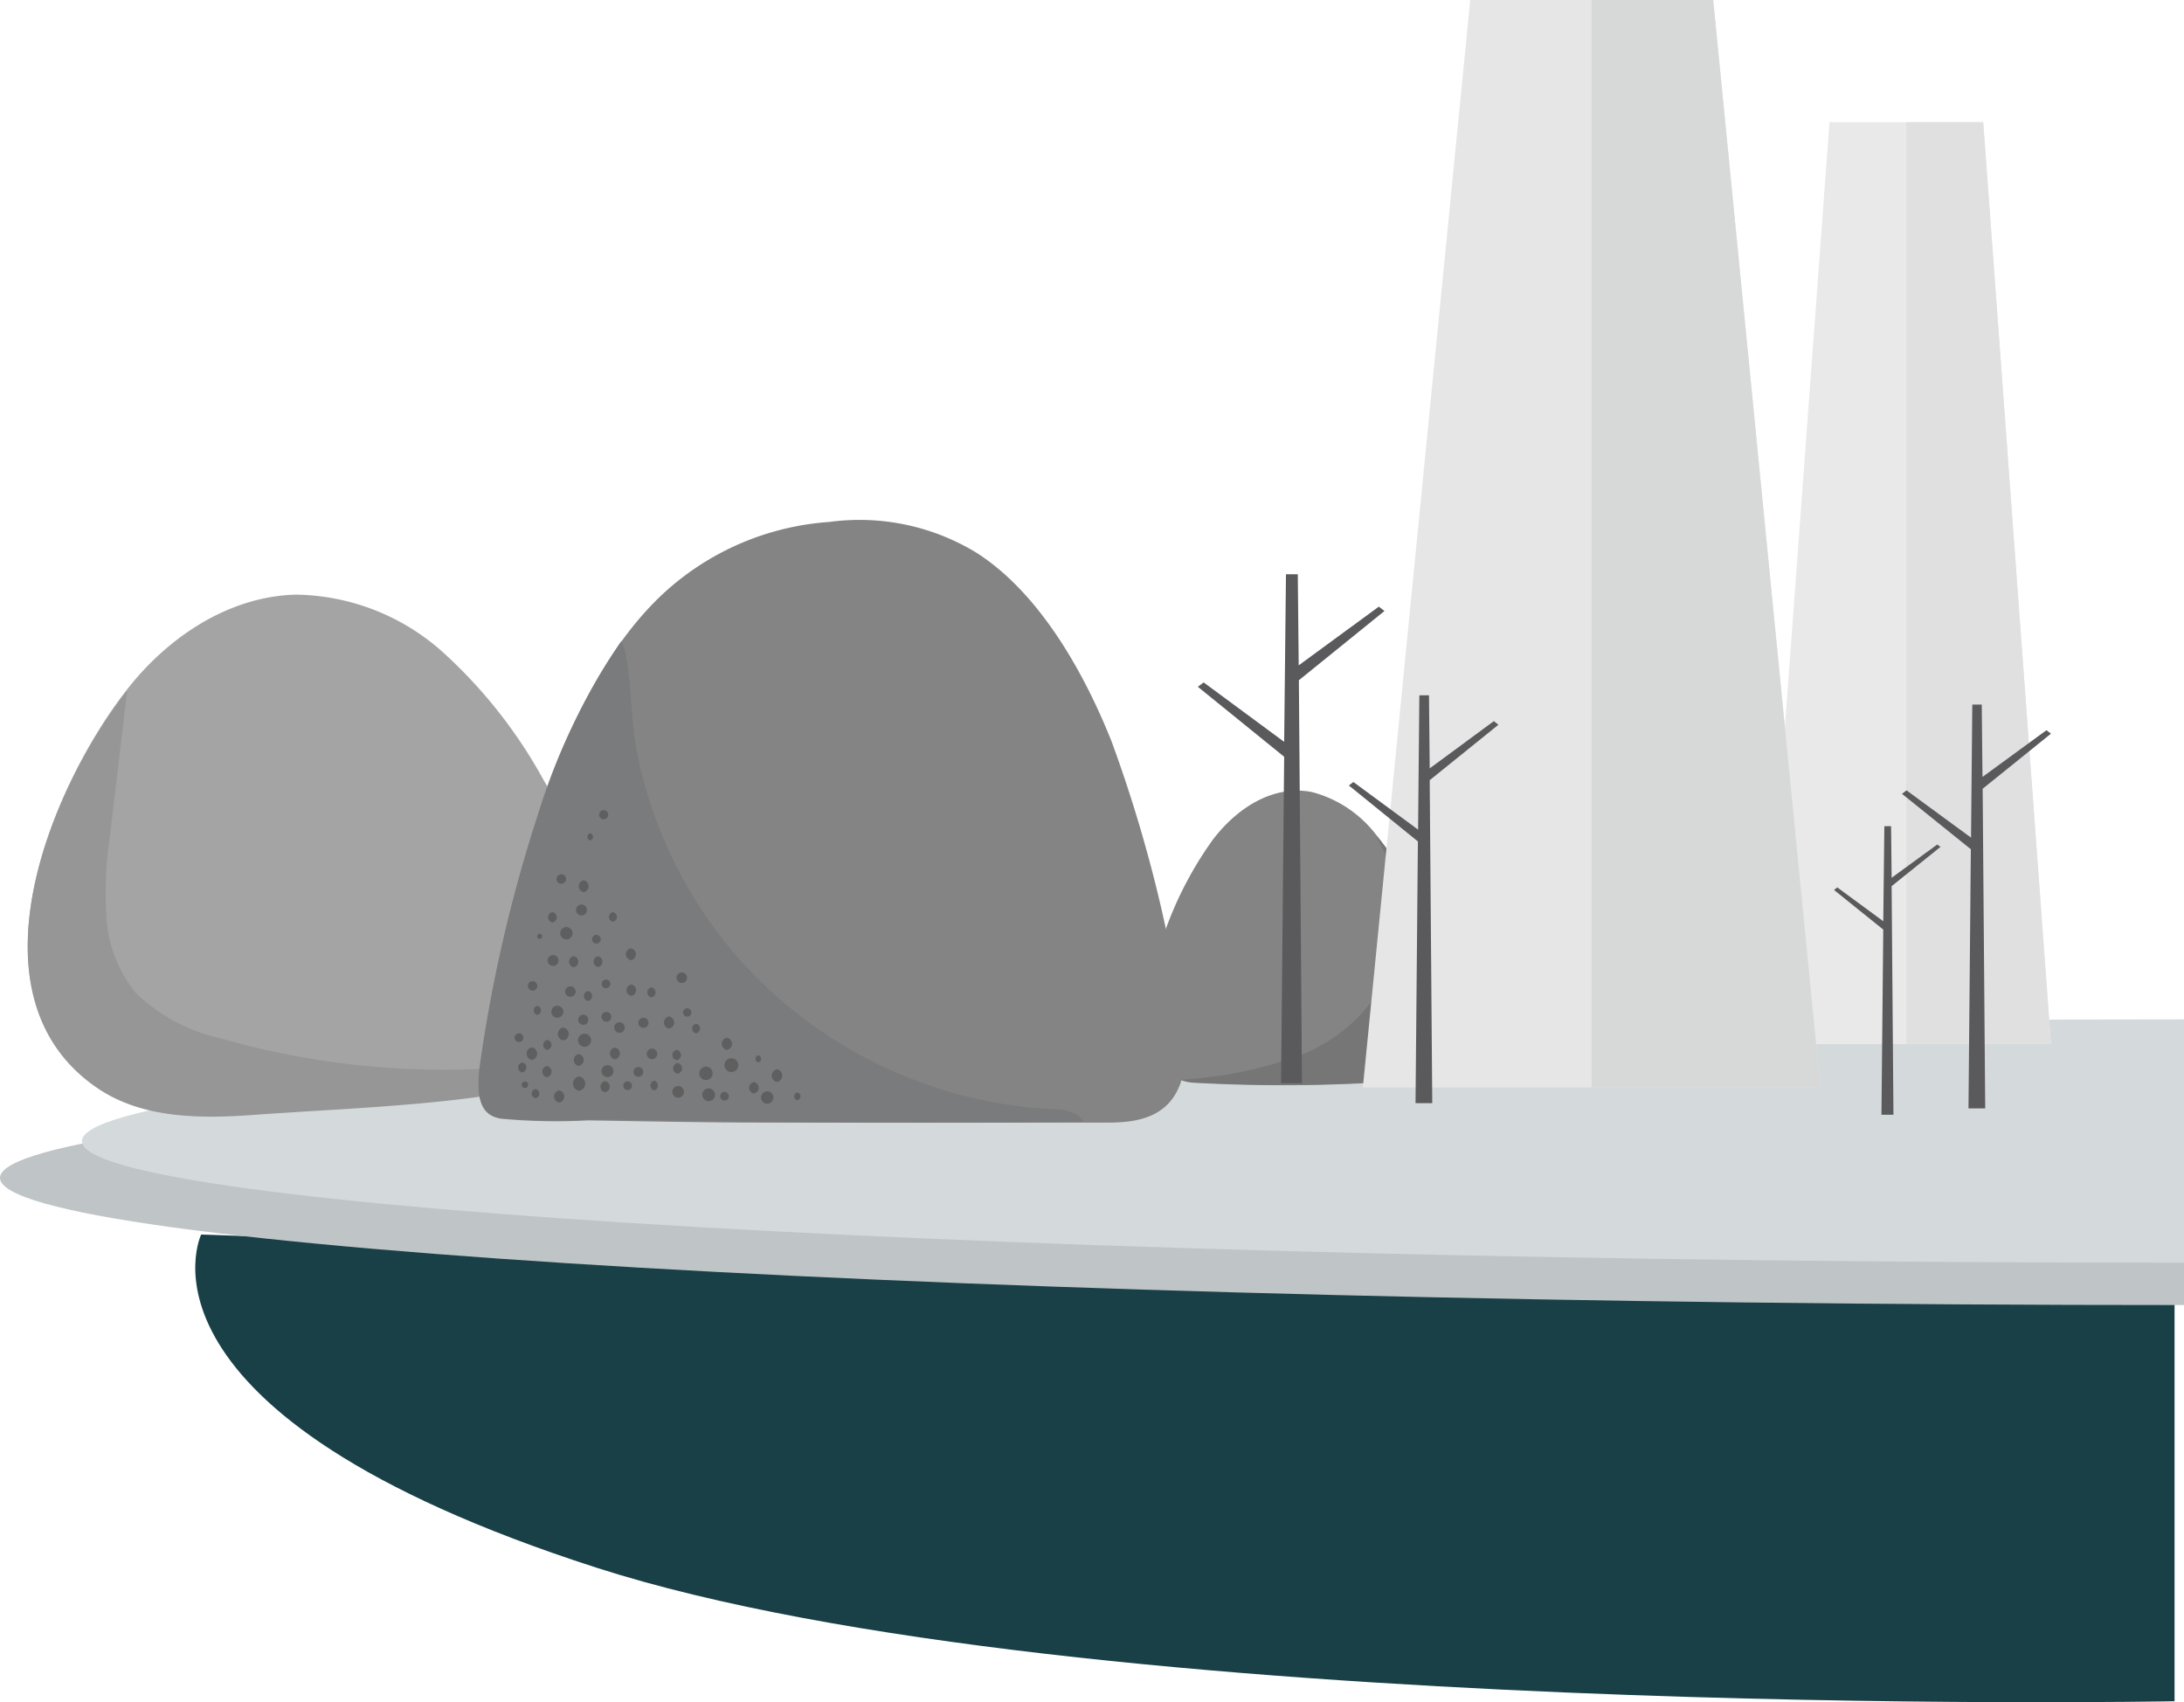 <svg xmlns="http://www.w3.org/2000/svg" viewBox="0 0 120.19 93.66"><defs><style>.cls-1{fill:#002c32;opacity:0.9;}.cls-2{fill:#bfc4c6;}.cls-3{fill:#d4dadc;}.cls-4{fill:#e9e9e9;}.cls-5{fill:#e0e0e1;}.cls-6{fill:#a5a4a4;}.cls-7{fill:#969696;}.cls-8{fill:#848484;}.cls-9{fill:#7a7b7c;}.cls-10{fill:#5f5f5f;}.cls-11{fill:#767676;}.cls-12{fill:#e6e6e6;}.cls-13{fill:#d7d8d8;}.cls-14{fill:#5a595b;}</style></defs><title>illustration_pollueur_2</title><g id="Calque_2" data-name="Calque 2"><g id="Calque_1-2" data-name="Calque 1"><path class="cls-1" d="M11.07,67.93S6.36,77.74,32.82,86.26s86.85,7.35,86.85,7.35V71.77Z"/><path class="cls-2" d="M0,64.81c0,3.85,53.81,7,120.19,7V57.86C53.81,57.86,0,61,0,64.81Z"/><path class="cls-3" d="M4.51,62.79c0,3.69,51.79,6.69,115.68,6.69V56.09C56.3,56.09,4.51,59.09,4.51,62.79Z"/><polygon class="cls-4" points="96.94 57.45 112.87 57.45 109.14 6.72 100.68 6.72 96.94 57.45"/><polygon class="cls-5" points="112.87 57.45 109.14 6.72 104.91 6.72 104.91 57.45 112.87 57.45"/><path class="cls-6" d="M6.86,38.11c2.28-3,5.68-5.29,9.41-5.39a12.35,12.35,0,0,1,8.15,3.21,27,27,0,0,1,5.5,7,67.24,67.24,0,0,1,4.58,9.43c.51,1.32,1.41,3.78.7,5a4.78,4.78,0,0,1-3,1.79c-5.77,1.6-12.13,1.71-18.1,2.14-3,.22-6.12.23-8.6-1.4C-2,55,2.68,43.55,6.86,38.11Z"/><path class="cls-7" d="M31.49,58.3A44.59,44.59,0,0,1,12.2,57.15a9.75,9.75,0,0,1-4.71-2.5,7.2,7.2,0,0,1-1.63-4.13A21.12,21.12,0,0,1,6.05,46L7,38l-.09.12C2.68,43.55-2,55,5.46,59.94c2.48,1.63,5.65,1.62,8.6,1.4,6-.43,12.33-.54,18.1-2.14a7.61,7.61,0,0,0,2.09-.83,2.4,2.4,0,0,0-.69-.21A6.89,6.89,0,0,0,31.49,58.3Z"/><path class="cls-8" d="M29.63,44.8C31.3,39.71,33.7,35,37,32.22a15,15,0,0,1,8.64-3.5,12.36,12.36,0,0,1,8.09,1.69c3.15,2,5.67,5.95,7.44,10.38a77.24,77.24,0,0,1,3.75,14.35A9.21,9.21,0,0,1,65,59.5c-.65,2-2.44,2.26-3.93,2.27q-9.6,0-19.19,0c-3.17,0-6.33-.07-9.5-.12a33.45,33.45,0,0,1-4.8-.09c-1.19-.19-1.35-1.2-1.15-2.86A80.73,80.73,0,0,1,29.63,44.8Z"/><path class="cls-9" d="M59.26,61.33a2.82,2.82,0,0,0-1.41-.3,24.77,24.77,0,0,1-17.24-8.34A24.49,24.49,0,0,1,37,47.22a24.81,24.81,0,0,1-1.88-5.5c-.4-1.83-.34-3.67-.64-5.5a3.07,3.07,0,0,0-.29-.94,35.2,35.2,0,0,0-4.58,9.52A80.73,80.73,0,0,0,26.4,58.66c-.2,1.66,0,2.67,1.15,2.86a33.45,33.45,0,0,0,4.8.09c3.17,0,6.33.09,9.5.12q8.9.08,17.79,0A1.08,1.08,0,0,0,59.26,61.33Z"/><path class="cls-10" d="M28.89,59.51a.18.18,0,0,0,0,.36A.18.18,0,0,0,28.89,59.51Z"/><path class="cls-10" d="M29.27,57.63a.35.35,0,0,0,0,.69A.35.35,0,0,0,29.27,57.63Z"/><path class="cls-10" d="M30.1,58.66a.31.31,0,0,0,0,.61A.31.31,0,0,0,30.1,58.66Z"/><path class="cls-10" d="M31.87,59.23a.4.4,0,0,0,0,.79A.4.4,0,0,0,31.87,59.23Z"/><path class="cls-10" d="M29.47,59.92a.26.26,0,0,0,0,.51A.26.26,0,0,0,29.47,59.92Z"/><path class="cls-10" d="M30.12,57.77a.28.28,0,0,0,0-.55A.28.28,0,0,0,30.12,57.77Z"/><path class="cls-10" d="M29.57,55.35a.25.25,0,0,0,0,.49A.25.25,0,0,0,29.57,55.35Z"/><path class="cls-10" d="M29.31,54.51a.26.26,0,0,0,0-.52A.26.26,0,0,0,29.31,54.51Z"/><path class="cls-10" d="M30.44,53.15a.3.3,0,0,0,0-.6A.3.3,0,0,0,30.44,53.15Z"/><path class="cls-10" d="M31.39,54.27a.29.29,0,0,0,0,.58A.29.29,0,0,0,31.39,54.27Z"/><path class="cls-10" d="M31,56.54a.36.36,0,0,0,0,.71A.36.36,0,0,0,31,56.54Z"/><path class="cls-10" d="M33.84,57.64a.33.33,0,0,0,0,.65A.33.33,0,0,0,33.84,57.64Z"/><path class="cls-10" d="M33.3,59.49a.31.31,0,0,0,0,.61A.31.31,0,0,0,33.3,59.49Z"/><path class="cls-10" d="M32.17,56.88a.36.36,0,0,0,0,.72A.36.36,0,0,0,32.17,56.88Z"/><path class="cls-10" d="M33.37,55.68a.27.27,0,0,0,0,.54A.27.27,0,0,0,33.37,55.68Z"/><path class="cls-10" d="M35.88,57.7a.29.29,0,0,0,0,.58A.29.29,0,0,0,35.88,57.7Z"/><path class="cls-10" d="M36,59.46A.28.28,0,0,0,36,60,.28.28,0,0,0,36,59.46Z"/><path class="cls-10" d="M34.54,59.5a.24.24,0,0,0,0,.48A.24.24,0,0,0,34.54,59.5Z"/><path class="cls-10" d="M38.85,58.69a.37.37,0,0,0,0,.74A.37.37,0,0,0,38.85,58.69Z"/><path class="cls-10" d="M41.49,59.54a.32.32,0,0,0,0,.63A.32.32,0,0,0,41.49,59.54Z"/><path class="cls-10" d="M43.88,60.11a.22.22,0,0,0,0,.43A.22.22,0,0,0,43.88,60.11Z"/><path class="cls-10" d="M37.32,59.76a.32.32,0,0,0,0,.64A.32.32,0,0,0,37.32,59.76Z"/><path class="cls-10" d="M37.24,57.77a.29.29,0,0,0,0,.57A.29.29,0,0,0,37.24,57.77Z"/><path class="cls-10" d="M41.73,58.46a.2.2,0,0,0,0-.39A.2.2,0,0,0,41.73,58.46Z"/><path class="cls-10" d="M39.87,60.08a.24.24,0,0,0,0,.48A.24.24,0,0,0,39.87,60.08Z"/><path class="cls-10" d="M35.41,56a.28.28,0,0,0,0,.56A.28.28,0,0,0,35.41,56Z"/><path class="cls-10" d="M32.91,52.62a.3.3,0,0,0,0,.59A.3.3,0,0,0,32.91,52.62Z"/><path class="cls-10" d="M31.17,51.69a.34.34,0,0,0,0-.68A.34.34,0,0,0,31.17,51.69Z"/><path class="cls-10" d="M32.12,48.44a.33.33,0,0,0,0,.65A.33.33,0,0,0,32.12,48.44Z"/><path class="cls-10" d="M30.94,48.62a.26.26,0,0,0,0-.51A.26.26,0,1,0,30.94,48.62Z"/><path class="cls-10" d="M30.4,50.76a.29.29,0,0,0,0-.57A.29.29,0,0,0,30.4,50.76Z"/><path class="cls-10" d="M32.48,46.24a.2.2,0,0,0,0-.39A.2.2,0,0,0,32.48,46.24Z"/><path class="cls-10" d="M33.22,45.08a.25.25,0,0,0,0-.5A.25.25,0,0,0,33.22,45.08Z"/><path class="cls-10" d="M33.73,50.72a.27.27,0,0,0,0-.53A.27.27,0,0,0,33.73,50.72Z"/><path class="cls-10" d="M34.72,52.83a.33.33,0,0,0,0-.65A.33.33,0,0,0,34.72,52.83Z"/><path class="cls-10" d="M37.52,53.51a.29.29,0,0,0,0,.58A.29.29,0,0,0,37.52,53.51Z"/><path class="cls-10" d="M37.82,55.48a.23.23,0,0,0,0,.46A.23.23,0,0,0,37.82,55.48Z"/><path class="cls-10" d="M34.74,54.8a.32.32,0,0,0,0-.63A.32.32,0,0,0,34.74,54.8Z"/><path class="cls-10" d="M33.35,53.9a.24.24,0,0,0,0,.48A.24.24,0,0,0,33.35,53.9Z"/><path class="cls-10" d="M32.36,54.53a.28.28,0,0,0,0,.55A.28.28,0,0,0,32.36,54.53Z"/><path class="cls-10" d="M32.1,56.39a.28.28,0,0,0,0-.56A.28.28,0,0,0,32.1,56.39Z"/><path class="cls-10" d="M30.67,56a.33.33,0,0,0,0-.66A.33.33,0,0,0,30.67,56Z"/><path class="cls-10" d="M28.56,56.86a.24.24,0,0,0,0,.48A.24.24,0,0,0,28.56,56.86Z"/><path class="cls-10" d="M31.85,58.65a.33.33,0,0,0,0-.65A.33.33,0,0,0,31.85,58.65Z"/><path class="cls-10" d="M28.74,58.46a.28.28,0,0,0,0,.55A.28.28,0,0,0,28.74,58.46Z"/><path class="cls-10" d="M30.77,60a.34.34,0,0,0,0,.67A.34.34,0,0,0,30.77,60Z"/><path class="cls-10" d="M33.43,58.61a.33.33,0,0,0,0,.66A.33.33,0,0,0,33.43,58.61Z"/><path class="cls-10" d="M34.09,56.83a.29.29,0,0,0,0-.58A.29.29,0,0,0,34.09,56.83Z"/><path class="cls-10" d="M35.13,58.71a.27.27,0,0,0,0,.54A.27.27,0,0,0,35.13,58.71Z"/><path class="cls-10" d="M32.82,51.92a.24.24,0,0,0,0-.48A.24.24,0,0,0,32.82,51.92Z"/><path class="cls-10" d="M31.57,53.22a.31.31,0,0,0,0-.61A.31.31,0,0,0,31.57,53.22Z"/><path class="cls-10" d="M29.7,51.66a.14.14,0,0,0,0-.28A.14.14,0,0,0,29.7,51.66Z"/><path class="cls-10" d="M32,50.37a.3.3,0,0,0,0-.6A.3.3,0,0,0,32,50.37Z"/><path class="cls-10" d="M35.85,54.33a.28.28,0,0,0,0,.55A.28.28,0,0,0,35.85,54.33Z"/><path class="cls-10" d="M36.82,55.93a.34.34,0,0,0,0,.67A.34.34,0,0,0,36.82,55.93Z"/><path class="cls-10" d="M40,57.77a.34.34,0,0,0,0-.67A.34.34,0,0,0,40,57.77Z"/><path class="cls-10" d="M37.29,59.08a.3.3,0,0,0,0-.59A.3.3,0,0,0,37.29,59.08Z"/><path class="cls-10" d="M40.25,58.23a.38.38,0,0,0,0,.76A.38.38,0,0,0,40.25,58.23Z"/><path class="cls-10" d="M38.31,56.33a.27.27,0,0,0,0,.53A.27.27,0,0,0,38.31,56.33Z"/><path class="cls-10" d="M39,59.89a.35.35,0,0,0,0,.7A.35.35,0,0,0,39,59.89Z"/><path class="cls-10" d="M42.22,60.05a.34.34,0,0,0,0,.68A.34.34,0,0,0,42.22,60.05Z"/><path class="cls-10" d="M42.76,58.84a.35.35,0,0,0,0,.69A.35.35,0,0,0,42.76,58.84Z"/><path class="cls-8" d="M78.35,50.26a18.5,18.5,0,0,0-2.63-4.34,6.53,6.53,0,0,0-3.53-2.34c-2-.39-4,.73-5.45,2.63a20.16,20.16,0,0,0-3.27,7.24,11.23,11.23,0,0,0-.41,2.27A4.58,4.58,0,0,0,63.43,58a2.65,2.65,0,0,0,2.27,1.58,88.76,88.76,0,0,0,13.06-.24,2.93,2.93,0,0,0,1.76-.86c.6-.58.12-1.58-.1-2.43A37.13,37.13,0,0,0,78.35,50.26Z"/><path class="cls-11" d="M76.48,47.75a9.52,9.52,0,0,1,.4,4,7,7,0,0,1-.65,2.19,9,9,0,0,1-4.88,4.2A23.09,23.09,0,0,1,65,59.41a2.5,2.5,0,0,0,.75.15,88.76,88.76,0,0,0,13.06-.24,2.93,2.93,0,0,0,1.76-.86c.6-.58.12-1.58-.1-2.43a37.13,37.13,0,0,0-2.07-5.77A18.6,18.6,0,0,0,75.76,46c.07.26.29.57.38.81S76.38,47.42,76.48,47.75Z"/><polygon class="cls-12" points="75 59.84 100.18 59.84 94.28 0 80.91 0 75 59.84"/><polygon class="cls-13" points="100.18 59.84 94.28 0 87.59 0 87.59 59.84 100.18 59.84"/><polygon class="cls-14" points="65.92 37.79 66.24 37.55 70.67 40.82 70.77 31.6 71.42 31.6 71.47 36.61 75.88 33.38 76.19 33.62 71.48 37.43 71.65 59.6 70.5 59.6 70.67 41.64 65.92 37.79"/><polygon class="cls-14" points="74.23 43.22 74.48 43.03 78.04 45.65 78.11 38.26 78.64 38.26 78.68 42.28 82.21 39.68 82.46 39.88 78.68 42.93 78.82 60.7 77.9 60.7 78.03 46.3 74.23 43.22"/><polygon class="cls-14" points="100.93 48.97 101.11 48.83 103.64 50.69 103.7 45.46 104.07 45.46 104.1 48.3 106.61 46.47 106.79 46.6 104.1 48.76 104.2 61.34 103.54 61.34 103.64 51.15 100.93 48.97"/><polygon class="cls-14" points="104.67 43.68 104.92 43.49 108.47 46.09 108.54 38.77 109.06 38.77 109.1 42.75 112.62 40.18 112.87 40.37 109.11 43.4 109.25 60.99 108.33 60.99 108.46 46.73 104.67 43.68"/></g></g></svg>